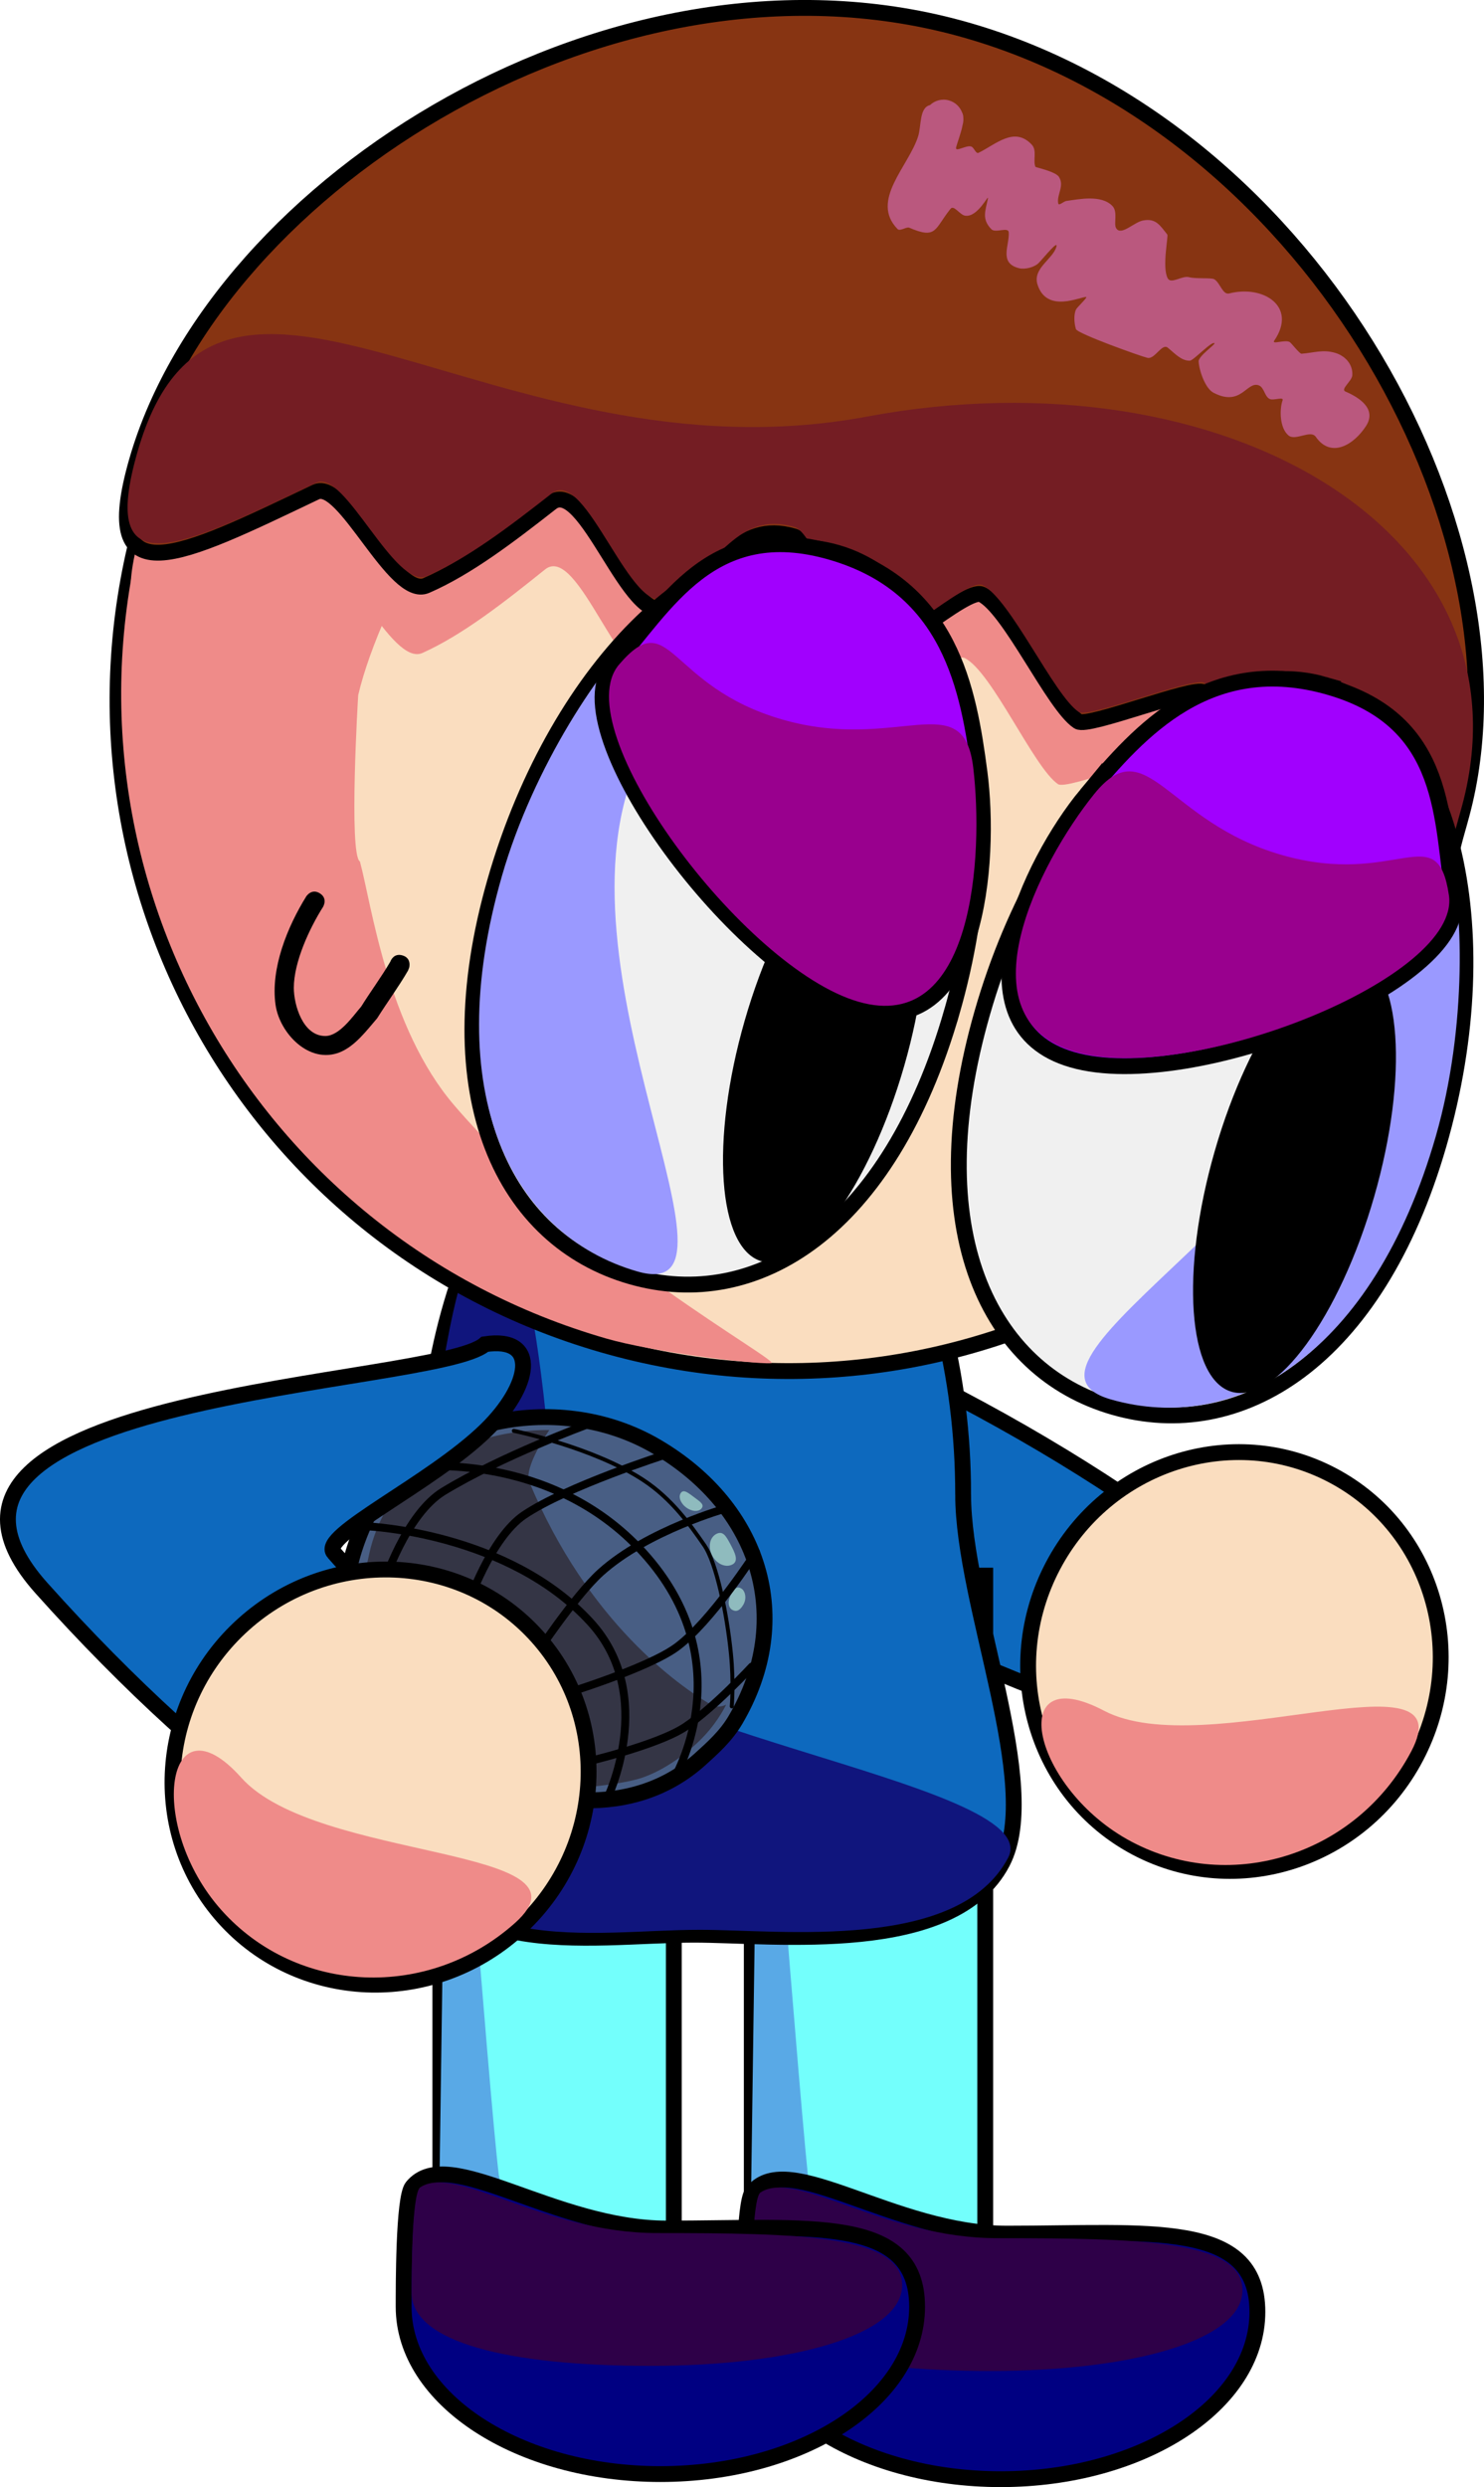 <svg version="1.1" xmlns="http://www.w3.org/2000/svg" xmlns:xlink="http://www.w3.org/1999/xlink" width="187.46" height="313.972" viewBox="0,0,187.46,313.972"><g transform="translate(-212.8,-47.016)"><g data-paper-data="{&quot;isPaintingLayer&quot;:true}" fill-rule="nonzero" stroke-linejoin="miter" stroke-miterlimit="10" stroke-dasharray="" stroke-dashoffset="0" style="mix-blend-mode: normal"><g stroke="#000000" stroke-linecap="butt"><path d="M333.9,223.438c29.504,15.518 50.369,33.903 46.602,41.065c-3.767,7.161 -30.738,0.387 -60.242,-15.131c-29.504,-15.518 -50.369,-33.903 -46.602,-41.065c3.767,-7.161 30.738,-0.387 60.242,15.131z" fill="#0d69be" stroke-width="2"/><path d="M381.104,233.247c12.664,6.661 17.392,22.591 10.559,35.581c-6.832,12.99 -22.637,18.121 -35.301,11.46c-12.664,-6.661 -17.392,-22.591 -10.559,-35.581c6.832,-12.99 22.637,-18.121 35.301,-11.46z" fill="#faddbf" stroke-width="2"/><path d="M352.277,262.984c12.664,6.661 45.643,-7.895 38.811,5.095c-6.832,12.99 -22.637,18.121 -35.301,11.46c-12.664,-6.661 -16.174,-23.215 -3.51,-16.555z" fill="#ef8b89" stroke-width="0"/></g><g stroke="#000000" stroke-linecap="butt"><path d="M307.765,341.218v-95.295h29.492v95.295z" fill="#73fffc" stroke-width="2"/><path d="M307.439,340.6l1.326,-93.786c0,0 5.203,68.112 6.38,77.528c0.26,2.082 2.522,2.79 2.522,2.79l18.607,13.139z" fill="#59a9e6" stroke-width="0"/></g><g stroke="#000000" stroke-linecap="butt"><path d="M268.424,338.413v-95.295h29.492v95.295z" fill="#73fffc" stroke-width="2"/><path d="M268.098,337.795l1.326,-93.786c0,0 5.203,68.112 6.38,77.528c0.26,2.082 2.522,2.79 2.522,2.79l18.607,13.139z" fill="#59a9e6" stroke-width="0"/></g><g stroke="#000000" stroke-linecap="butt"><path d="M334.464,235.696c0,13.803 10.047,36.744 4.95,46.46c-6.234,11.882 -28.612,9.096 -38.94,9.096c-13.663,0 -32.944,4.17 -38.344,-14.832c-2.019,-7.106 4.355,-32.373 4.355,-40.723c0,-30.682 15.218,-55.556 33.99,-55.556c18.772,0 33.99,24.873 33.99,55.556z" fill="#0d69be" stroke-width="2"/><path d="M283.2,251.272c0,13.803 62.042,20.549 56.945,30.265c-6.234,11.882 -28.612,9.096 -38.94,9.096c-13.663,0 -32.944,4.17 -38.344,-14.832c-2.019,-7.106 4.355,-32.373 4.355,-40.723c0,-9.452 3.349,-28.598 5.52,-29.968c5.944,-16.764 10.465,25.14 10.465,46.163z" fill="#10157d" stroke-width="0"/></g><g stroke-linecap="butt"><g stroke="#000000"><g><path d="M230.98,111.898c12.955,-44.962 59.906,-70.908 104.868,-57.952c44.962,12.955 70.908,59.906 57.952,104.868c-12.955,44.962 -59.906,70.908 -104.868,57.952c-44.962,-12.955 -70.908,-59.906 -57.952,-104.868z" fill="#faddbf" stroke-width="2"/><path d="M231.442,111.127c4.168,-14.466 19.674,-37.011 24.897,-38.851c0.596,-0.21 8.027,-6.96 17.113,-11.332c11.293,-5.434 24.678,-8.662 25.21,-8.304c6.945,4.677 -34.798,57.467 -40.61,82.111c-0.014,0.059 -1.22,20.152 0.214,21.022c1.46,5.356 3.452,20.927 11.931,30.801c15.802,18.401 41.58,32.462 40.014,32.537c-2.504,0.12 -14.991,-1.438 -20.817,-3.116c-44.962,-12.955 -70.908,-59.906 -57.952,-104.868z" fill="#ef8b89" stroke-width="0"/><path d="M393.424,158.228c-3.219,11.17 -5.847,14.592 -5.865,12.66c-0.018,-1.971 2.538,-9.482 -4.633,-16.58c-1.738,-1.72 -11.545,3.205 -13.826,1.269c-1.433,-1.216 -5.497,-12.173 -7.148,-13.353c-1.155,-0.825 -14.283,4.603 -15.503,3.782c-3.043,-2.046 -8.371,-14.248 -11.793,-15.919c-1.885,-0.92 -12.201,8.816 -14.157,7.988c-2.523,-1.068 -6.334,-14.384 -8.964,-15.142c-6.995,-2.016 -9.128,4.666 -15.825,8.987c-4.351,2.808 -9.828,-16.415 -14.057,-13.018c-5.253,4.219 -10.413,8.257 -15.485,10.542c-3.979,1.792 -10.046,-13.402 -13.534,-11.683c-16.843,8.3 -27.07,13.683 -22.039,-3.778c10.117,-35.112 43.869,4.093 89.978,-5.019c44.134,-8.722 82.969,14.151 72.852,49.263z" fill="#ef8b89" stroke-width="0"/></g><path d="M397.199,150.667c-6.502,22.565 3.863,10.183 -10.78,-4.002c-1.792,-1.736 -11.803,3.13 -14.153,1.175c-1.476,-1.228 -5.716,-12.236 -7.416,-13.43c-1.189,-0.834 -14.598,4.512 -15.854,3.681c-3.131,-2.072 -8.674,-14.336 -12.191,-16.034c-1.937,-0.935 -12.436,8.749 -14.445,7.905c-2.592,-1.087 -6.588,-14.458 -9.288,-15.236c-7.18,-2.069 -9.318,4.611 -16.146,8.894c-4.437,2.783 -10.182,-16.517 -14.491,-13.143c-5.351,4.19 -10.609,8.201 -15.788,10.455c-4.063,1.768 -10.384,-13.5 -13.946,-11.802c-17.194,8.199 -27.633,13.521 -22.602,-3.94c10.117,-35.112 60.802,-67.043 104.934,-54.327c44.131,12.716 72.283,64.69 62.166,99.802z" fill="#873412" stroke-width="2"/><path d="M397.283,149.481c-6.502,22.565 3.863,10.183 -10.78,-4.002c-1.792,-1.736 -11.803,3.13 -14.153,1.175c-1.476,-1.228 -5.716,-12.236 -7.416,-13.43c-1.189,-0.834 -14.598,4.512 -15.854,3.681c-3.131,-2.072 -8.674,-14.336 -12.191,-16.034c-1.937,-0.935 -12.436,8.749 -14.445,7.905c-2.592,-1.087 -6.588,-14.458 -9.288,-15.236c-7.18,-2.069 -9.318,4.611 -16.146,8.894c-4.437,2.783 -10.182,-16.517 -14.491,-13.143c-5.351,4.19 -10.609,8.201 -15.788,10.455c-4.063,1.768 -10.384,-13.5 -13.946,-11.802c-17.194,8.199 -27.633,13.521 -22.602,-3.94c10.117,-35.112 44.965,4.409 92.131,-4.398c45.147,-8.43 85.086,14.761 74.969,49.873z" fill="#741d23" stroke-width="0"/></g><path d="M334.443,61.499c0.03,0.129 0.045,0.272 0.047,0.426c0.019,0.275 -0.008,0.558 -0.086,0.838c-0.21,1.122 -0.739,2.403 -0.832,2.888c-0.122,0.638 1.351,-0.389 1.944,-0.124c0.363,0.162 0.549,0.951 0.906,0.776c2.168,-1.06 4.501,-3.364 6.698,-1.042c0.728,0.769 0.126,2.004 0.479,2.818c0.03,0.068 2.545,0.591 2.97,1.268c0.732,1.167 -0.317,2.252 -0.089,3.351c0.073,0.352 0.674,-0.266 1.03,-0.314c1.583,-0.215 4.397,-0.821 5.804,0.627c0.741,0.763 0.122,2.262 0.486,2.827c0.639,0.99 2.236,-0.776 3.395,-0.991c1.603,-0.297 2.108,0.578 3.058,1.774c0.164,0.206 -0.69,4.101 0.049,5.519c0.415,0.797 1.825,-0.368 2.692,-0.134c0.866,0.234 2.809,0.042 3.186,0.258c0.756,0.434 1.056,2.012 1.9,1.796c4.31,-1.104 8.627,1.647 5.683,5.961c-0.373,0.546 1.429,-0.185 1.974,0.189c0.211,0.145 1.235,1.482 1.477,1.462c1.584,-0.129 2.685,-0.558 4.215,-0.121c1.271,0.363 2.284,1.429 2.196,2.84c-0.046,0.742 -1.546,1.764 -0.863,2.056c1.611,0.688 4.029,2.14 2.585,4.364c-1.568,2.415 -4.441,4.073 -6.334,1.352c-0.657,-0.944 -2.558,0.556 -3.446,-0.175c-1.138,-0.936 -1.146,-3.32 -0.752,-4.431c0.182,-0.513 -1.135,0.062 -1.625,-0.175c-0.66,-0.32 -0.688,-1.463 -1.375,-1.718c-1.538,-0.571 -2.21,2.762 -5.727,0.93c-1.038,-0.541 -1.814,-2.792 -1.874,-3.952c-0.035,-0.673 2.124,-2.145 2.001,-2.291c-0.298,-0.353 -2.653,2.178 -3.102,2.197c-1.08,0.045 -1.959,-0.96 -2.799,-1.641c-0.742,-0.602 -1.632,1.497 -2.563,1.284c-0.823,-0.188 -8.854,-3.053 -9.037,-3.63c-0.223,-0.702 -0.312,-1.881 0.036,-2.519c0.125,-0.229 1.447,-1.499 1.267,-1.53c-0.639,-0.11 -4.977,2.146 -6.16,-1.582c-0.644,-2.027 1.931,-3.189 2.383,-4.748c0.28,-0.963 -1.529,1.303 -2.226,2.024c-0.535,0.554 -1.74,0.857 -2.491,0.667c-2.597,-0.658 -1.177,-2.915 -1.298,-4.525c-0.056,-0.743 -1.681,0.135 -2.2,-0.4c-1.27,-1.307 -0.721,-2.361 -0.43,-3.871c0.134,-0.692 -1.279,2.457 -2.905,2.162c-0.66,-0.12 -1.394,-1.388 -1.815,-0.866c-2.051,2.539 -1.709,3.899 -5.224,2.385c-0.339,-0.146 -1.16,0.494 -1.475,0.169c-3.491,-3.592 1.369,-7.86 2.596,-11.677c0.433,-1.347 0.129,-3.634 1.503,-3.968c0.622,-0.588 1.53,-0.841 2.411,-0.586c0.782,0.225 1.369,0.799 1.641,1.503c0.05,0.095 0.09,0.195 0.115,0.303z" fill="#ba587e" stroke="none" stroke-width="0.5"/></g><g stroke="#000000" stroke-linecap="butt"><path d="M333.031,174.782c-7.907,27.442 -24.639,37.951 -40.56,33.364c-15.921,-4.587 -25.001,-22.534 -17.094,-49.976c7.907,-27.442 27.224,-45.97 43.145,-41.383c15.921,4.587 22.417,30.553 14.51,57.995z" fill="#f0f0f0" stroke-width="2"/><path d="M293.525,143.02c-11.951,25.938 15.708,69.092 -0.213,64.504c-15.921,-4.587 -25.001,-22.534 -17.094,-49.976c7.907,-27.442 34.586,-52.027 17.307,-14.528z" fill="#9a99ff" stroke-width="0"/></g><path d="M327.009,181.615c-4.381,15.204 -12.438,26.23 -17.996,24.629c-5.558,-1.601 -6.512,-15.225 -2.131,-30.428c4.381,-15.204 12.438,-26.23 17.996,-24.629c5.558,1.601 6.512,15.225 2.131,30.428z" fill="#000000" stroke="none" stroke-width="0" stroke-linecap="butt"/><g stroke="#000000" stroke-linecap="butt"><path d="M336.533,144.535c1.453,11.065 -0.138,34.171 -15.234,29.821c-15.096,-4.35 -38.115,-35.327 -31.086,-43.308c6.688,-7.594 12.455,-18.702 27.551,-14.352c15.096,4.35 17.385,17.294 18.769,27.839z" fill="#a100fe" stroke-width="2"/><path d="M335.743,143.938c1.307,11.023 0.09,33.742 -14.492,29.541c-14.581,-4.201 -37.128,-34.549 -30.247,-42.573c6.547,-7.635 6.035,2.74 20.617,6.942c14.581,4.201 22.877,-4.414 24.122,6.09z" fill="#99008e" stroke-width="0"/></g><g data-paper-data="{&quot;index&quot;:null}" stroke="#000000" stroke-linecap="butt"><path d="M380.044,133.435c15.921,4.587 22.417,30.553 14.51,57.995c-7.907,27.442 -25.145,37.805 -41.066,33.218c-15.921,-4.587 -24.496,-22.388 -16.588,-49.831c7.907,-27.442 27.224,-45.97 43.145,-41.383z" fill="#f0f0f0" stroke-width="2"/><path d="M394.172,190.456c-7.907,27.442 -25.145,37.805 -41.066,33.218c-15.921,-4.587 30.46,-26.407 34.143,-54.728c5.324,-40.943 14.831,-5.932 6.923,21.51z" fill="#9a99ff" stroke-width="0"/></g><path d="M384.254,167.658c5.558,1.601 6.512,15.225 2.131,30.428c-4.381,15.204 -12.438,26.23 -17.996,24.629c-5.558,-1.601 -6.512,-15.225 -2.131,-30.428c4.381,-15.204 12.438,-26.23 17.996,-24.629z" data-paper-data="{&quot;index&quot;:null}" fill="#000000" stroke="none" stroke-width="0" stroke-linecap="butt"/><g data-paper-data="{&quot;index&quot;:null}" stroke="#000000" stroke-linecap="butt"><path d="M350.028,147.344c6.783,-8.191 15.609,-17.933 30.705,-13.584c15.096,4.35 14.068,16.823 15.69,26.811c1.705,10.498 -33.062,24.578 -48.158,20.228c-15.096,-4.35 -5.354,-24.86 1.763,-33.456z" fill="#a100fe" stroke-width="2"/><path d="M351.015,147.259c6.644,-8.231 9.083,3.478 23.664,7.679c14.581,4.201 19.669,-4.855 21.15,5.093c1.556,10.455 -32.638,23.959 -47.219,19.757c-14.581,-4.201 -4.566,-23.892 2.405,-32.529z" fill="#99008e" stroke-width="0"/></g><path d="M371.636,338.87c0,11.663 -14.52,21.117 -32.431,21.117c-17.911,0 -32.431,-9.455 -32.431,-21.117c0,-2.331 -0.033,-13.76 1.09,-15.138c4.495,-5.516 17.818,5.261 32.148,5.261c17.911,0 31.624,-1.786 31.624,9.877z" fill="#000082" stroke="#000000" stroke-width="2" stroke-linecap="butt"/><path d="M369.75,336.138c0,6.308 -13.891,10.19 -31.802,10.19c-17.911,0 -30.166,-2.957 -30.166,-9.266c0,-1.261 -0.033,-12.526 1.09,-13.272c4.495,-2.984 15.553,5.773 29.883,5.773c17.911,0 30.994,0.266 30.994,6.575z" fill="#2e0048" stroke="#000000" stroke-width="0" stroke-linecap="butt"/><path d="M328.649,338.225c0,11.663 -14.52,21.117 -32.431,21.117c-17.911,0 -32.431,-9.455 -32.431,-21.117c0,-2.331 -0.033,-13.76 1.09,-15.138c4.495,-5.516 17.818,5.261 32.148,5.261c17.911,0 31.624,-1.786 31.624,9.877z" fill="#000082" stroke="#000000" stroke-width="2" stroke-linecap="butt"/><path d="M326.763,335.493c0,6.308 -13.891,10.19 -31.802,10.19c-17.911,0 -30.166,-2.957 -30.166,-9.266c0,-1.261 -0.033,-12.526 1.09,-13.272c4.495,-2.984 15.553,5.773 29.883,5.773c17.911,0 30.994,0.266 30.994,6.575z" fill="#2e0048" stroke="#000000" stroke-width="0" stroke-linecap="butt"/><g><g><path d="M269.626,269.029c-12.994,-7.666 -16.728,-18.678 -9.746,-31.883c5.461,-10.327 22.921,-15.139 35.916,-7.473c12.994,7.666 17.48,21.632 9.89,34.497c-1.187,2.012 -2.879,3.516 -4.412,4.905c-8.27,7.49 -20.685,6.421 -31.647,-0.046z" fill="#485e84" stroke="#000000" stroke-width="2" stroke-linecap="butt"/><path d="M282.191,227.548c0,0 -3.296,4.719 -2.524,6.567c7.403,17.733 18.937,25.745 22.954,28.104c0.913,0.536 1.898,-0.002 1.898,-0.002c0,0 -0.877,1.923 -2.748,3.927c-1.991,2.132 -5.066,4.379 -7.987,5.334c-3.337,1.091 -11.661,1.552 -11.661,1.552l-19.482,-7.7c0,0 -4.47,-12.687 -4.442,-14.854c0.028,-2.123 0.67,-4.627 1.246,-7.317c0.894,-4.176 3.326,-8.009 5.491,-9.909c2.763,-2.424 7.072,-4.207 10.798,-5.035c3.467,-0.77 6.458,-0.666 6.458,-0.666z" fill="#343545" stroke="none" stroke-width="0" stroke-linecap="butt"/><path d="M271.865,249.696c0,0 2.875,-8.552 7.153,-11.429c5.416,-3.642 17.766,-7.59 17.766,-7.59" fill="none" stroke="#000000" stroke-width="1" stroke-linecap="round"/><path d="M307.784,257.4c0,0 -4.85,5.254 -8.435,7.625c-3.619,2.394 -13.079,4.55 -13.079,4.55" fill="none" stroke="#000000" stroke-width="1" stroke-linecap="round"/><path d="M261.229,247.005c0,0 2.82,-8.822 7.596,-11.727c7.328,-4.458 18.217,-8.449 18.217,-8.449" fill="none" stroke="#000000" stroke-width="1" stroke-linecap="round"/><path d="M265.104,232.22c0,0 17.175,-2.119 28.915,10.754c12.86,14.101 3.816,28.788 3.816,28.788" fill="none" stroke="#000000" stroke-width="1" stroke-linecap="round"/><path d="M259.214,239.704c0,0 17.785,0.757 28.168,12.094c8.526,9.309 2.065,22.392 2.065,22.392" fill="none" stroke="#000000" stroke-width="1" stroke-linecap="round"/><path d="M302.773,243.399c-0.563,-1.063 -0.338,-2.286 0.503,-2.732c0.841,-0.446 1.235,0.246 1.798,1.309c0.563,1.063 1.084,2.094 0.242,2.54c-0.841,0.446 -1.98,-0.054 -2.544,-1.117z" fill="#8fbbbe" stroke="none" stroke-width="0" stroke-linecap="butt"/><path d="M305.271,250.227c-0.518,-0.306 -0.566,-1.183 -0.108,-1.96c0.458,-0.777 0.753,-1.031 1.271,-0.725c0.518,0.306 0.723,1.276 0.264,2.053c-0.458,0.777 -0.909,0.939 -1.427,0.633z" fill="#8fbbbe" stroke="none" stroke-width="0" stroke-linecap="butt"/><path d="M299.476,237.317c-0.724,-0.539 -1.019,-1.366 -0.66,-1.849c0.359,-0.483 0.96,0.032 1.684,0.571c0.724,0.539 1.296,0.897 0.937,1.38c-0.359,0.483 -1.237,0.437 -1.961,-0.102z" fill="#8fbbbe" stroke="none" stroke-width="0" stroke-linecap="butt"/><path d="M277.709,227.644c0,0 10.022,2.057 16.356,6.217c3.591,2.359 5.941,5.677 7.695,8.213c1.551,2.242 2.874,8.683 3.373,13.717c0.368,3.707 0.104,6.639 0.104,6.639" fill="none" stroke="#000000" stroke-width="0.5" stroke-linecap="round"/><path d="M308.299,242.951c0,0 -5.718,8.893 -10.102,12.055c-3.693,2.665 -14.172,5.869 -14.172,5.869" fill="none" stroke="#000000" stroke-width="1" stroke-linecap="round"/><path d="M280.01,256.609c0,0 5.318,-8.071 8.678,-11.099c5.899,-5.316 15.928,-8.104 15.928,-8.104" fill="none" stroke="#000000" stroke-width="1" stroke-linecap="round"/></g><g stroke="#000000" stroke-linecap="butt"><path d="M254.971,243.028c22.226,24.846 20.257,34.289 14.227,39.684c-6.03,5.395 -28.937,-10.373 -51.164,-35.219c-22.226,-24.846 49.99,-25.387 56.02,-30.782c7.014,-1.061 5.768,5.345 0.146,10.836c-6.933,6.772 -21.13,13.357 -19.23,15.481z" fill="#0d69be" stroke-width="2"/><path d="M280.678,253.635c9.54,10.664 8.406,27.242 -2.533,37.028c-10.939,9.786 -27.54,9.073 -37.08,-1.591c-9.54,-10.664 -8.406,-27.242 2.533,-37.028c10.939,-9.786 27.54,-9.073 37.08,1.591z" fill="#faddbf" stroke-width="2"/><path d="M243.281,271.431c9.54,10.664 45.526,8.543 34.587,18.329c-10.939,9.786 -27.54,9.073 -37.08,-1.591c-9.54,-10.664 -7.047,-27.402 2.493,-16.738z" fill="#ef8b89" stroke-width="0"/></g></g><path d="M262.107,168.415c0.092,-0.243 0.493,-1.089 1.525,-0.792c1.201,0.346 0.855,1.547 0.855,1.547l-0.148,0.379c-1.202,2.072 -2.624,3.988 -3.896,6.014c-1.302,1.512 -2.794,3.52 -4.71,4.29c-3.88,1.558 -7.627,-2.426 -8.128,-6.005c-0.641,-4.581 1.49,-9.81 3.875,-13.661c0,0 0.663,-1.06 1.723,-0.397c1.06,0.663 0.397,1.723 0.397,1.723c-1.706,2.697 -3.687,6.949 -3.684,10.215c0.002,2.119 1.117,6.073 3.975,6.073c1.803,0 3.516,-2.542 4.54,-3.721c1.191,-1.913 2.535,-3.716 3.675,-5.663z" fill="#000000" stroke="none" stroke-width="0.5" stroke-linecap="butt"/></g></g></svg>